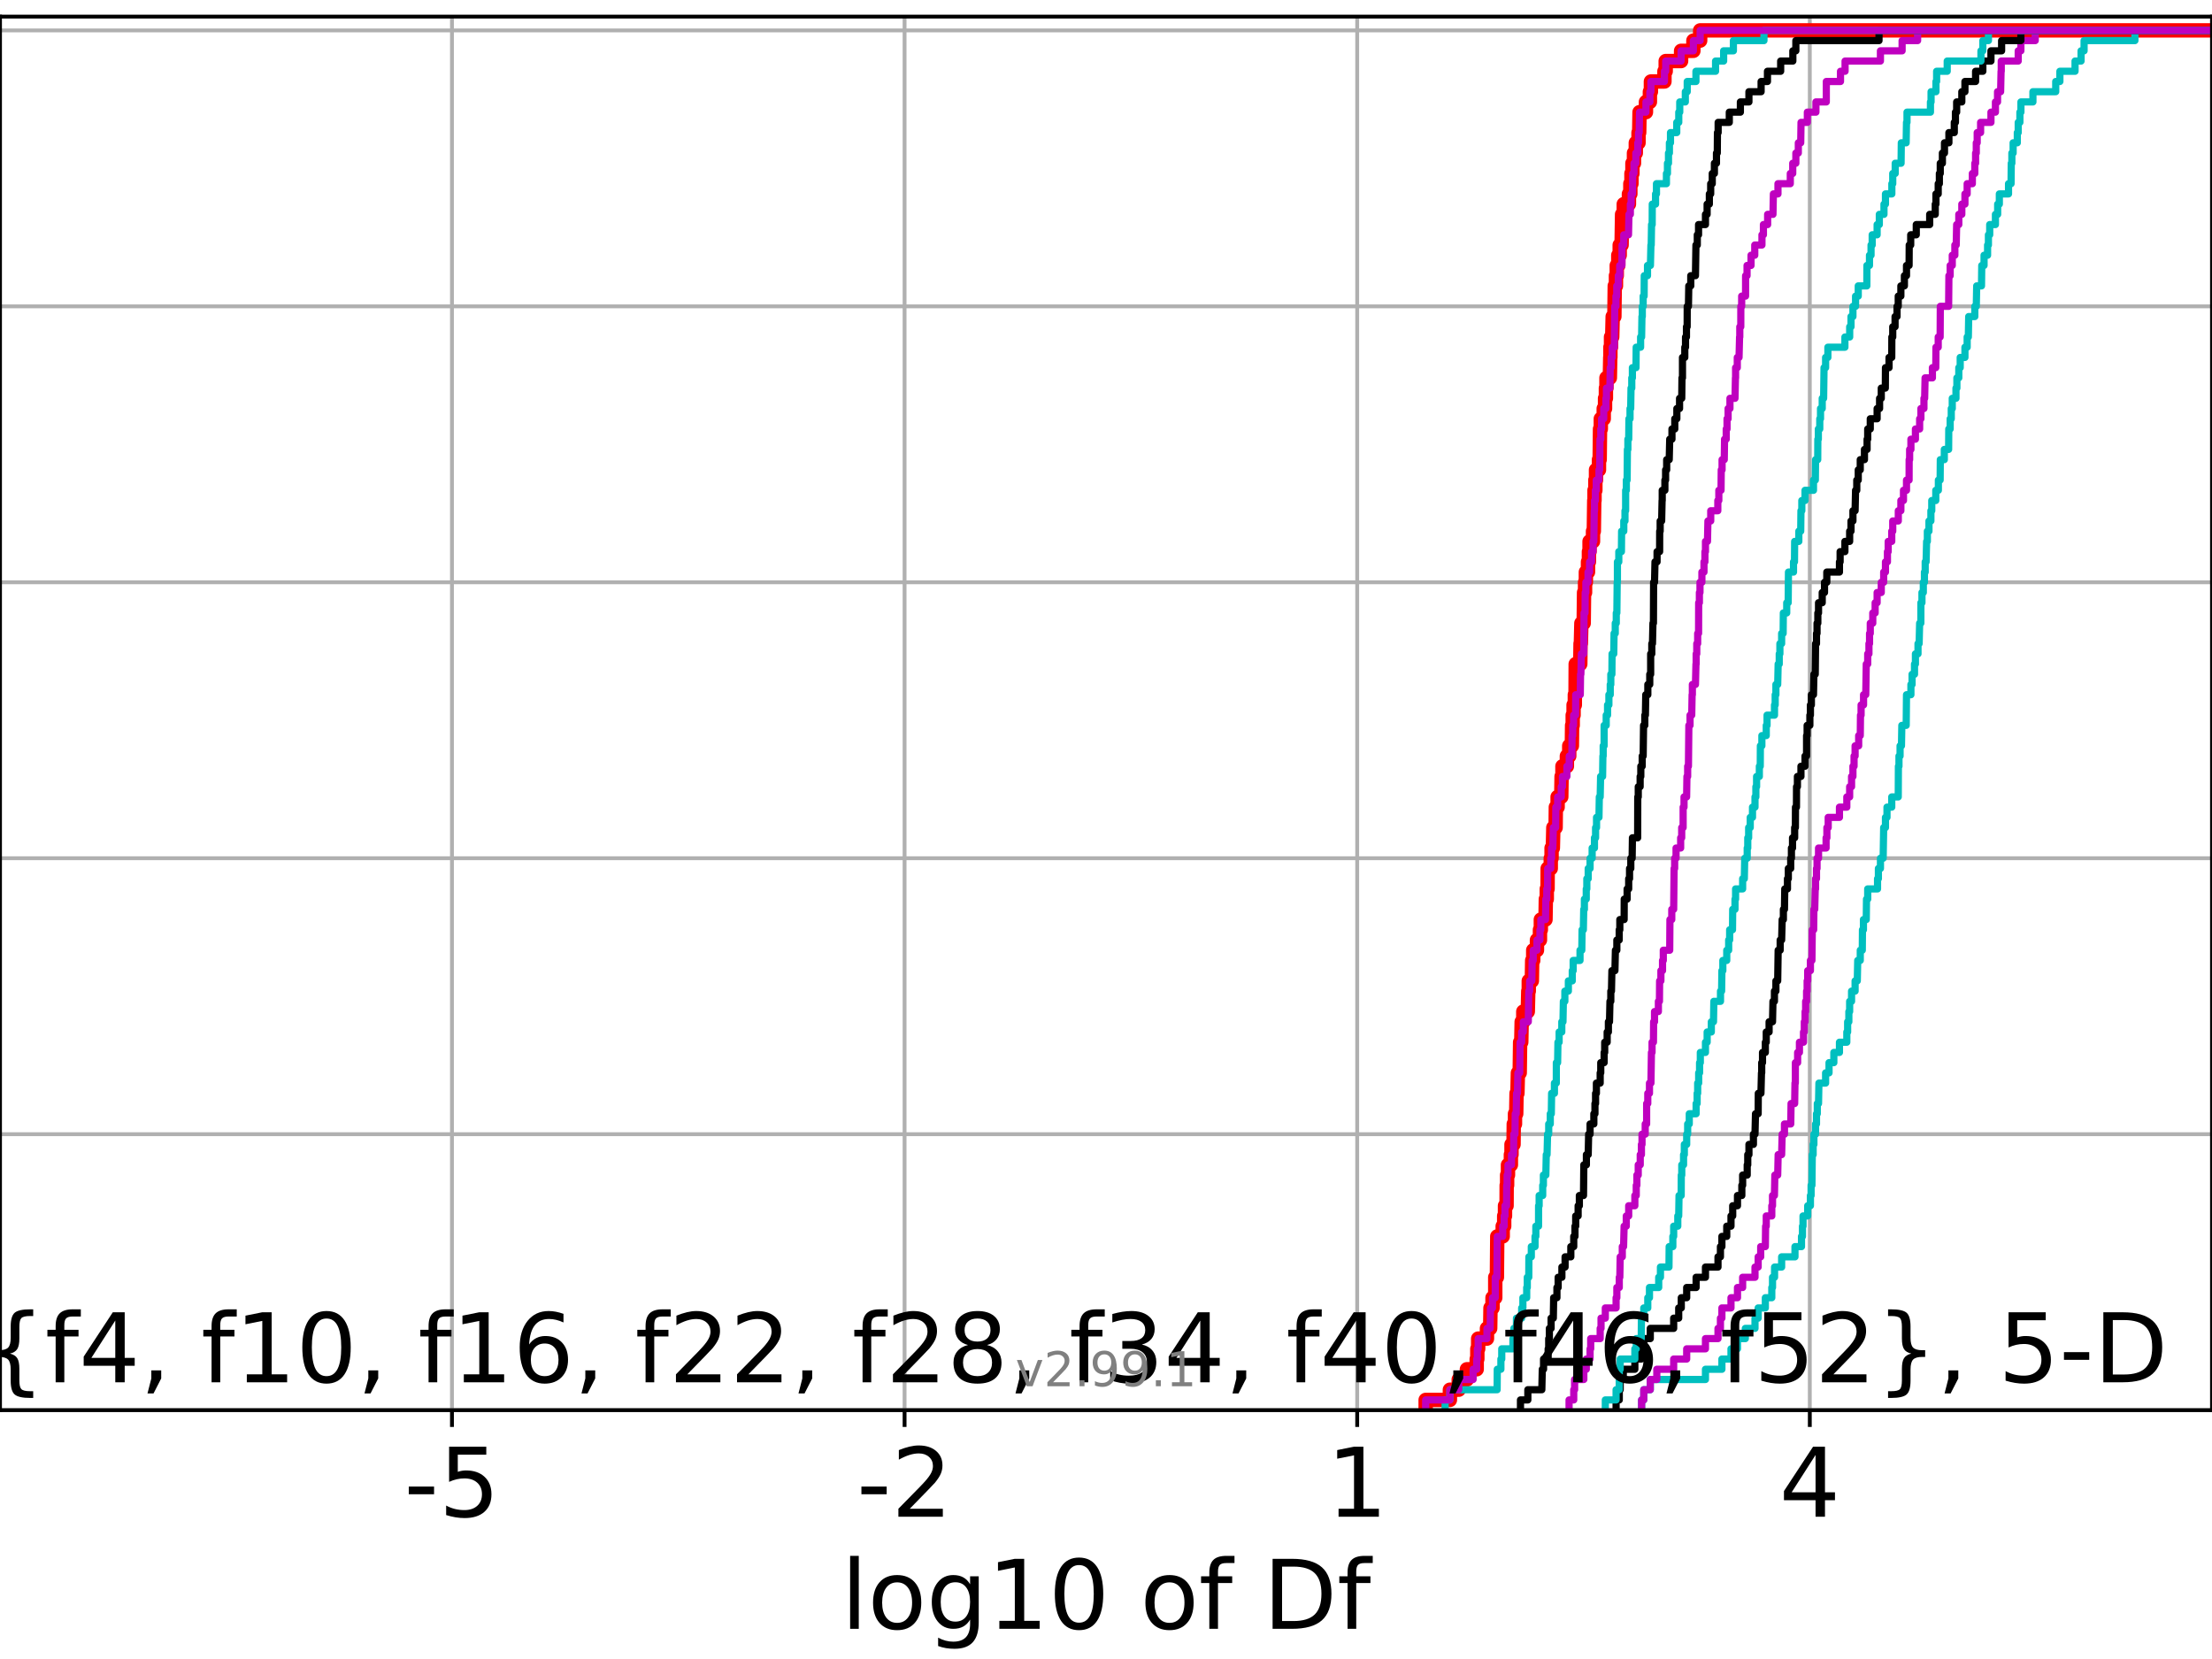 <?xml version="1.0" encoding="utf-8" standalone="no"?>
<!DOCTYPE svg PUBLIC "-//W3C//DTD SVG 1.1//EN"
  "http://www.w3.org/Graphics/SVG/1.1/DTD/svg11.dtd">
<!-- Created with matplotlib (https://matplotlib.org/) -->
<svg height="345.6pt" version="1.1" viewBox="0 0 460.8 345.6" width="460.8pt" xmlns="http://www.w3.org/2000/svg" xmlns:xlink="http://www.w3.org/1999/xlink">
 <defs>
  <style type="text/css">*{stroke-linecap:butt;stroke-linejoin:round;}</style>
 </defs>
 <g id="figure_1">
  <g id="patch_1">
   <path d="M 0 345.6 
L 460.8 345.6 
L 460.8 0 
L 0 0 
z
" style="fill:#ffffff;"/>
  </g>
  <g id="axes_1">
   <g id="patch_2">
    <path d="M 0 293.76 
L 460.8 293.76 
L 460.8 3.456 
L 0 3.456 
z
" style="fill:#ffffff;"/>
   </g>
   <g id="matplotlib.axis_1">
    <g id="xtick_1">
     <g id="line2d_1">
      <path clip-path="url(#p71ec3e295c)" d="M 94.152 293.76 
L 94.152 3.456 
" style="fill:none;stroke:#b0b0b0;stroke-linecap:square;stroke-width:0.8;"/>
     </g>
     <g id="line2d_2">
      <defs>
       <path d="M 0 0 
L 0 3.5 
" id="m0f2fefd250" style="stroke:#000000;stroke-width:0.8;"/>
      </defs>
      <g>
       <use style="stroke:#000000;stroke-width:0.8;" x="94.152" xlink:href="#m0f2fefd250" y="293.76"/>
      </g>
     </g>
     <g id="text_1">
      <!-- -5 -->
      <g transform="translate(84.182 315.957)scale(0.2 -0.2)">
       <defs>
        <path d="M 4.891 31.391 
L 31.203 31.391 
L 31.203 23.391 
L 4.891 23.391 
z
" id="DejaVuSans-45"/>
        <path d="M 10.797 72.906 
L 49.516 72.906 
L 49.516 64.594 
L 19.828 64.594 
L 19.828 46.734 
Q 21.969 47.469 24.109 47.828 
Q 26.266 48.188 28.422 48.188 
Q 40.625 48.188 47.75 41.5 
Q 54.891 34.812 54.891 23.391 
Q 54.891 11.625 47.562 5.094 
Q 40.234 -1.422 26.906 -1.422 
Q 22.312 -1.422 17.547 -0.641 
Q 12.797 0.141 7.719 1.703 
L 7.719 11.625 
Q 12.109 9.234 16.797 8.062 
Q 21.484 6.891 26.703 6.891 
Q 35.156 6.891 40.078 11.328 
Q 45.016 15.766 45.016 23.391 
Q 45.016 31 40.078 35.438 
Q 35.156 39.891 26.703 39.891 
Q 22.75 39.891 18.812 39.016 
Q 14.891 38.141 10.797 36.281 
z
" id="DejaVuSans-53"/>
       </defs>
       <use xlink:href="#DejaVuSans-45"/>
       <use x="36.084" xlink:href="#DejaVuSans-53"/>
      </g>
     </g>
    </g>
    <g id="xtick_2">
     <g id="line2d_3">
      <path clip-path="url(#p71ec3e295c)" d="M 188.44 293.76 
L 188.44 3.456 
" style="fill:none;stroke:#b0b0b0;stroke-linecap:square;stroke-width:0.8;"/>
     </g>
     <g id="line2d_4">
      <g>
       <use style="stroke:#000000;stroke-width:0.8;" x="188.44" xlink:href="#m0f2fefd250" y="293.76"/>
      </g>
     </g>
     <g id="text_2">
      <!-- -2 -->
      <g transform="translate(178.47 315.957)scale(0.2 -0.2)">
       <defs>
        <path d="M 19.188 8.297 
L 53.609 8.297 
L 53.609 0 
L 7.328 0 
L 7.328 8.297 
Q 12.938 14.109 22.625 23.891 
Q 32.328 33.688 34.812 36.531 
Q 39.547 41.844 41.422 45.531 
Q 43.312 49.219 43.312 52.781 
Q 43.312 58.594 39.234 62.25 
Q 35.156 65.922 28.609 65.922 
Q 23.969 65.922 18.812 64.312 
Q 13.672 62.703 7.812 59.422 
L 7.812 69.391 
Q 13.766 71.781 18.938 73 
Q 24.125 74.219 28.422 74.219 
Q 39.75 74.219 46.484 68.547 
Q 53.219 62.891 53.219 53.422 
Q 53.219 48.922 51.531 44.891 
Q 49.859 40.875 45.406 35.406 
Q 44.188 33.984 37.641 27.219 
Q 31.109 20.453 19.188 8.297 
z
" id="DejaVuSans-50"/>
       </defs>
       <use xlink:href="#DejaVuSans-45"/>
       <use x="36.084" xlink:href="#DejaVuSans-50"/>
      </g>
     </g>
    </g>
    <g id="xtick_3">
     <g id="line2d_5">
      <path clip-path="url(#p71ec3e295c)" d="M 282.728 293.76 
L 282.728 3.456 
" style="fill:none;stroke:#b0b0b0;stroke-linecap:square;stroke-width:0.8;"/>
     </g>
     <g id="line2d_6">
      <g>
       <use style="stroke:#000000;stroke-width:0.8;" x="282.728" xlink:href="#m0f2fefd250" y="293.76"/>
      </g>
     </g>
     <g id="text_3">
      <!-- 1 -->
      <g transform="translate(276.366 315.957)scale(0.2 -0.2)">
       <defs>
        <path d="M 12.406 8.297 
L 28.516 8.297 
L 28.516 63.922 
L 10.984 60.406 
L 10.984 69.391 
L 28.422 72.906 
L 38.281 72.906 
L 38.281 8.297 
L 54.391 8.297 
L 54.391 0 
L 12.406 0 
z
" id="DejaVuSans-49"/>
       </defs>
       <use xlink:href="#DejaVuSans-49"/>
      </g>
     </g>
    </g>
    <g id="xtick_4">
     <g id="line2d_7">
      <path clip-path="url(#p71ec3e295c)" d="M 377.016 293.76 
L 377.016 3.456 
" style="fill:none;stroke:#b0b0b0;stroke-linecap:square;stroke-width:0.8;"/>
     </g>
     <g id="line2d_8">
      <g>
       <use style="stroke:#000000;stroke-width:0.8;" x="377.016" xlink:href="#m0f2fefd250" y="293.76"/>
      </g>
     </g>
     <g id="text_4">
      <!-- 4 -->
      <g transform="translate(370.654 315.957)scale(0.2 -0.2)">
       <defs>
        <path d="M 37.797 64.312 
L 12.891 25.391 
L 37.797 25.391 
z
M 35.203 72.906 
L 47.609 72.906 
L 47.609 25.391 
L 58.016 25.391 
L 58.016 17.188 
L 47.609 17.188 
L 47.609 0 
L 37.797 0 
L 37.797 17.188 
L 4.891 17.188 
L 4.891 26.703 
z
" id="DejaVuSans-52"/>
       </defs>
       <use xlink:href="#DejaVuSans-52"/>
      </g>
     </g>
    </g>
    <g id="text_5">
     <!-- log10 of Df -->
     <g transform="translate(175.214 339.313)scale(0.2 -0.2)">
      <defs>
       <path d="M 9.422 75.984 
L 18.406 75.984 
L 18.406 0 
L 9.422 0 
z
" id="DejaVuSans-108"/>
       <path d="M 30.609 48.391 
Q 23.391 48.391 19.188 42.75 
Q 14.984 37.109 14.984 27.297 
Q 14.984 17.484 19.156 11.844 
Q 23.344 6.203 30.609 6.203 
Q 37.797 6.203 41.984 11.859 
Q 46.188 17.531 46.188 27.297 
Q 46.188 37.016 41.984 42.703 
Q 37.797 48.391 30.609 48.391 
z
M 30.609 56 
Q 42.328 56 49.016 48.375 
Q 55.719 40.766 55.719 27.297 
Q 55.719 13.875 49.016 6.219 
Q 42.328 -1.422 30.609 -1.422 
Q 18.844 -1.422 12.172 6.219 
Q 5.516 13.875 5.516 27.297 
Q 5.516 40.766 12.172 48.375 
Q 18.844 56 30.609 56 
z
" id="DejaVuSans-111"/>
       <path d="M 45.406 27.984 
Q 45.406 37.75 41.375 43.109 
Q 37.359 48.484 30.078 48.484 
Q 22.859 48.484 18.828 43.109 
Q 14.797 37.75 14.797 27.984 
Q 14.797 18.266 18.828 12.891 
Q 22.859 7.516 30.078 7.516 
Q 37.359 7.516 41.375 12.891 
Q 45.406 18.266 45.406 27.984 
z
M 54.391 6.781 
Q 54.391 -7.172 48.188 -13.984 
Q 42 -20.797 29.203 -20.797 
Q 24.469 -20.797 20.266 -20.094 
Q 16.062 -19.391 12.109 -17.922 
L 12.109 -9.188 
Q 16.062 -11.328 19.922 -12.344 
Q 23.781 -13.375 27.781 -13.375 
Q 36.625 -13.375 41.016 -8.766 
Q 45.406 -4.156 45.406 5.172 
L 45.406 9.625 
Q 42.625 4.781 38.281 2.391 
Q 33.938 0 27.875 0 
Q 17.828 0 11.672 7.656 
Q 5.516 15.328 5.516 27.984 
Q 5.516 40.672 11.672 48.328 
Q 17.828 56 27.875 56 
Q 33.938 56 38.281 53.609 
Q 42.625 51.219 45.406 46.391 
L 45.406 54.688 
L 54.391 54.688 
z
" id="DejaVuSans-103"/>
       <path d="M 31.781 66.406 
Q 24.172 66.406 20.328 58.906 
Q 16.5 51.422 16.5 36.375 
Q 16.5 21.391 20.328 13.891 
Q 24.172 6.391 31.781 6.391 
Q 39.453 6.391 43.281 13.891 
Q 47.125 21.391 47.125 36.375 
Q 47.125 51.422 43.281 58.906 
Q 39.453 66.406 31.781 66.406 
z
M 31.781 74.219 
Q 44.047 74.219 50.516 64.516 
Q 56.984 54.828 56.984 36.375 
Q 56.984 17.969 50.516 8.266 
Q 44.047 -1.422 31.781 -1.422 
Q 19.531 -1.422 13.062 8.266 
Q 6.594 17.969 6.594 36.375 
Q 6.594 54.828 13.062 64.516 
Q 19.531 74.219 31.781 74.219 
z
" id="DejaVuSans-48"/>
       <path id="DejaVuSans-32"/>
       <path d="M 37.109 75.984 
L 37.109 68.5 
L 28.516 68.5 
Q 23.688 68.5 21.797 66.547 
Q 19.922 64.594 19.922 59.516 
L 19.922 54.688 
L 34.719 54.688 
L 34.719 47.703 
L 19.922 47.703 
L 19.922 0 
L 10.891 0 
L 10.891 47.703 
L 2.297 47.703 
L 2.297 54.688 
L 10.891 54.688 
L 10.891 58.5 
Q 10.891 67.625 15.141 71.797 
Q 19.391 75.984 28.609 75.984 
z
" id="DejaVuSans-102"/>
       <path d="M 19.672 64.797 
L 19.672 8.109 
L 31.594 8.109 
Q 46.688 8.109 53.688 14.938 
Q 60.688 21.781 60.688 36.531 
Q 60.688 51.172 53.688 57.984 
Q 46.688 64.797 31.594 64.797 
z
M 9.812 72.906 
L 30.078 72.906 
Q 51.266 72.906 61.172 64.094 
Q 71.094 55.281 71.094 36.531 
Q 71.094 17.672 61.125 8.828 
Q 51.172 0 30.078 0 
L 9.812 0 
z
" id="DejaVuSans-68"/>
      </defs>
      <use xlink:href="#DejaVuSans-108"/>
      <use x="27.783" xlink:href="#DejaVuSans-111"/>
      <use x="88.965" xlink:href="#DejaVuSans-103"/>
      <use x="152.441" xlink:href="#DejaVuSans-49"/>
      <use x="216.064" xlink:href="#DejaVuSans-48"/>
      <use x="279.688" xlink:href="#DejaVuSans-32"/>
      <use x="311.475" xlink:href="#DejaVuSans-111"/>
      <use x="372.656" xlink:href="#DejaVuSans-102"/>
      <use x="407.861" xlink:href="#DejaVuSans-32"/>
      <use x="439.648" xlink:href="#DejaVuSans-68"/>
      <use x="516.65" xlink:href="#DejaVuSans-102"/>
     </g>
    </g>
   </g>
   <g id="matplotlib.axis_2">
    <g id="ytick_1">
     <g id="line2d_9">
      <path clip-path="url(#p71ec3e295c)" d="M 0 293.76 
L 460.8 293.76 
" style="fill:none;stroke:#b0b0b0;stroke-linecap:square;stroke-width:0.8;"/>
     </g>
     <g id="line2d_10">
      <defs>
       <path d="M 0 0 
L -3.5 0 
" id="m4a7338efd7" style="stroke:#000000;stroke-width:0.8;"/>
      </defs>
      <g>
       <use style="stroke:#000000;stroke-width:0.8;" x="0" xlink:href="#m4a7338efd7" y="293.76"/>
      </g>
     </g>
    </g>
    <g id="ytick_2">
     <g id="line2d_11">
      <path clip-path="url(#p71ec3e295c)" d="M 0 236.274 
L 460.8 236.274 
" style="fill:none;stroke:#b0b0b0;stroke-linecap:square;stroke-width:0.8;"/>
     </g>
     <g id="line2d_12">
      <g>
       <use style="stroke:#000000;stroke-width:0.8;" x="0" xlink:href="#m4a7338efd7" y="236.274"/>
      </g>
     </g>
    </g>
    <g id="ytick_3">
     <g id="line2d_13">
      <path clip-path="url(#p71ec3e295c)" d="M 0 178.788 
L 460.8 178.788 
" style="fill:none;stroke:#b0b0b0;stroke-linecap:square;stroke-width:0.8;"/>
     </g>
     <g id="line2d_14">
      <g>
       <use style="stroke:#000000;stroke-width:0.8;" x="0" xlink:href="#m4a7338efd7" y="178.788"/>
      </g>
     </g>
    </g>
    <g id="ytick_4">
     <g id="line2d_15">
      <path clip-path="url(#p71ec3e295c)" d="M 0 121.302 
L 460.8 121.302 
" style="fill:none;stroke:#b0b0b0;stroke-linecap:square;stroke-width:0.8;"/>
     </g>
     <g id="line2d_16">
      <g>
       <use style="stroke:#000000;stroke-width:0.8;" x="0" xlink:href="#m4a7338efd7" y="121.302"/>
      </g>
     </g>
    </g>
    <g id="ytick_5">
     <g id="line2d_17">
      <path clip-path="url(#p71ec3e295c)" d="M 0 63.816 
L 460.8 63.816 
" style="fill:none;stroke:#b0b0b0;stroke-linecap:square;stroke-width:0.8;"/>
     </g>
     <g id="line2d_18">
      <g>
       <use style="stroke:#000000;stroke-width:0.8;" x="0" xlink:href="#m4a7338efd7" y="63.816"/>
      </g>
     </g>
    </g>
    <g id="ytick_6">
     <g id="line2d_19">
      <path clip-path="url(#p71ec3e295c)" d="M 0 6.33 
L 460.8 6.33 
" style="fill:none;stroke:#b0b0b0;stroke-linecap:square;stroke-width:0.8;"/>
     </g>
     <g id="line2d_20">
      <g>
       <use style="stroke:#000000;stroke-width:0.8;" x="0" xlink:href="#m4a7338efd7" y="6.33"/>
      </g>
     </g>
    </g>
   </g>
   <g id="line2d_21">
    <path clip-path="url(#p71ec3e295c)" d="M 296.991 293.76 
L 296.991 291.631 
L 302.04 291.631 
L 302.04 289.502 
L 303.88 289.502 
L 303.88 287.373 
L 305.583 287.373 
L 305.583 285.244 
L 307.623 285.244 
L 307.623 283.114 
L 307.755 283.114 
L 307.755 280.985 
L 307.933 280.985 
L 307.933 278.856 
L 309.763 278.856 
L 309.763 276.727 
L 310.432 276.727 
L 310.498 272.469 
L 310.92 272.469 
L 310.92 270.34 
L 311.487 270.34 
L 311.489 266.082 
L 311.831 266.082 
L 311.908 257.565 
L 313.041 257.565 
L 313.041 255.436 
L 313.35 255.436 
L 313.35 253.307 
L 313.52 253.307 
L 313.52 251.178 
L 313.847 251.178 
L 313.867 246.92 
L 313.96 246.92 
L 313.96 244.79 
L 314.141 244.79 
L 314.141 242.661 
L 314.745 242.661 
L 314.745 240.532 
L 314.875 240.532 
L 314.875 238.403 
L 315.299 238.403 
L 315.345 234.145 
L 315.602 234.145 
L 315.602 232.016 
L 315.854 232.016 
L 315.926 227.758 
L 316.107 227.758 
L 316.208 223.499 
L 316.585 223.499 
L 316.67 217.112 
L 316.907 217.112 
L 316.993 212.854 
L 317.329 212.854 
L 317.329 210.725 
L 318.268 210.725 
L 318.369 206.467 
L 318.471 206.467 
L 318.471 204.337 
L 319.111 204.337 
L 319.183 200.079 
L 319.398 200.079 
L 319.398 197.95 
L 320.176 197.95 
L 320.176 195.821 
L 320.801 195.821 
L 320.801 193.692 
L 320.986 193.692 
L 320.986 191.563 
L 321.955 191.563 
L 322.027 187.305 
L 322.222 187.305 
L 322.222 185.175 
L 322.386 185.175 
L 322.411 180.917 
L 323.053 180.917 
L 323.053 178.788 
L 323.22 178.788 
L 323.22 176.659 
L 323.488 176.659 
L 323.589 172.401 
L 324.064 172.401 
L 324.11 168.143 
L 324.48 168.143 
L 324.48 166.013 
L 325.239 166.013 
L 325.306 161.755 
L 325.486 161.755 
L 325.486 159.626 
L 326.41 159.626 
L 326.41 157.497 
L 326.9 157.497 
L 326.9 155.368 
L 327.447 155.368 
L 327.498 151.11 
L 327.624 151.11 
L 327.624 148.981 
L 327.806 148.981 
L 327.806 146.851 
L 328.067 146.851 
L 328.067 144.722 
L 328.213 144.722 
L 328.247 138.335 
L 329.2 138.335 
L 329.256 134.077 
L 329.324 134.077 
L 329.43 129.819 
L 329.913 129.819 
L 329.988 123.431 
L 330.195 123.431 
L 330.195 121.302 
L 330.365 121.302 
L 330.365 119.173 
L 330.809 119.173 
L 330.809 117.044 
L 331.002 117.044 
L 331.002 114.915 
L 331.134 114.915 
L 331.134 112.786 
L 331.853 112.786 
L 331.853 110.657 
L 332.022 110.657 
L 332.11 104.269 
L 332.166 104.269 
L 332.166 102.14 
L 332.344 102.14 
L 332.344 100.011 
L 332.48 100.011 
L 332.48 97.882 
L 333.094 97.882 
L 333.094 95.753 
L 333.24 95.753 
L 333.313 89.366 
L 333.478 89.366 
L 333.478 87.236 
L 334.086 87.236 
L 334.086 85.107 
L 334.359 85.107 
L 334.359 82.978 
L 334.539 82.978 
L 334.539 80.849 
L 334.654 80.849 
L 334.654 78.72 
L 335.361 78.72 
L 335.443 74.462 
L 335.476 74.462 
L 335.476 72.333 
L 335.606 72.333 
L 335.606 70.204 
L 335.853 70.204 
L 335.953 65.945 
L 336.305 65.945 
L 336.382 59.558 
L 336.631 59.558 
L 336.631 57.429 
L 336.8 57.429 
L 336.8 55.3 
L 337.12 55.3 
L 337.12 53.171 
L 337.413 53.171 
L 337.413 51.042 
L 337.807 51.042 
L 337.91 44.654 
L 338.256 44.654 
L 338.256 42.525 
L 339.337 42.525 
L 339.337 40.396 
L 339.631 40.396 
L 339.631 38.267 
L 339.861 38.267 
L 339.861 36.138 
L 340.065 36.138 
L 340.065 34.009 
L 340.388 34.009 
L 340.388 31.88 
L 340.769 31.88 
L 340.769 29.75 
L 341.335 29.75 
L 341.335 27.621 
L 341.474 27.621 
L 341.547 23.363 
L 342.883 23.363 
L 342.883 21.234 
L 343.703 21.234 
L 343.703 19.105 
L 343.917 19.105 
L 343.917 16.976 
L 346.734 16.976 
L 346.734 14.847 
L 346.997 14.847 
L 346.997 12.718 
L 350.203 12.718 
L 350.203 10.589 
L 352.763 10.589 
L 352.763 8.459 
L 354.175 8.459 
L 354.175 6.33 
L 354.175 6.33 
L 460.8 6.33 
L 460.8 6.33 
" style="fill:none;stroke:#ff0000;stroke-linecap:square;stroke-width:3;"/>
   </g>
   <g id="line2d_22">
    <path clip-path="url(#p71ec3e295c)" d="M 341.977 293.76 
L 341.977 291.631 
L 342.428 291.631 
L 342.428 289.502 
L 343.785 289.502 
L 343.785 287.373 
L 355.28 287.373 
L 355.28 285.244 
L 358.704 285.244 
L 358.704 283.114 
L 360.598 283.114 
L 360.598 280.985 
L 361.95 280.985 
L 361.95 278.856 
L 363.581 278.856 
L 363.581 276.727 
L 365.598 276.727 
L 365.598 274.598 
L 366.257 274.598 
L 366.257 272.469 
L 367.754 272.469 
L 367.754 270.34 
L 369.096 270.34 
L 369.096 268.211 
L 369.248 268.211 
L 369.248 266.082 
L 369.674 266.082 
L 369.674 263.952 
L 371.148 263.952 
L 371.148 261.823 
L 373.926 261.823 
L 373.926 259.694 
L 375.284 259.694 
L 375.284 257.565 
L 375.487 257.565 
L 375.487 255.436 
L 375.603 255.436 
L 375.603 253.307 
L 376.579 253.307 
L 376.579 251.178 
L 377.143 251.178 
L 377.143 249.049 
L 377.286 249.049 
L 377.286 246.92 
L 377.459 246.92 
L 377.532 240.532 
L 377.712 240.532 
L 377.712 238.403 
L 377.869 238.403 
L 377.869 236.274 
L 378.216 236.274 
L 378.216 234.145 
L 378.41 234.145 
L 378.41 232.016 
L 378.576 232.016 
L 378.576 229.887 
L 378.833 229.887 
L 378.913 225.629 
L 380.306 225.629 
L 380.306 223.499 
L 381.022 223.499 
L 381.022 221.37 
L 382.023 221.37 
L 382.023 219.241 
L 383.193 219.241 
L 383.193 217.112 
L 384.725 217.112 
L 384.725 214.983 
L 384.897 214.983 
L 384.897 212.854 
L 385.15 212.854 
L 385.15 210.725 
L 385.315 210.725 
L 385.315 208.596 
L 385.714 208.596 
L 385.714 206.467 
L 386.451 206.467 
L 386.451 204.337 
L 386.908 204.337 
L 386.997 200.079 
L 387.528 200.079 
L 387.528 197.95 
L 387.95 197.95 
L 387.984 193.692 
L 388.189 193.692 
L 388.189 191.563 
L 388.778 191.563 
L 388.827 187.305 
L 389.077 187.305 
L 389.077 185.175 
L 391.126 185.175 
L 391.126 183.046 
L 391.304 183.046 
L 391.304 180.917 
L 391.732 180.917 
L 391.732 178.788 
L 392.295 178.788 
L 392.405 172.401 
L 392.777 172.401 
L 392.777 170.272 
L 393.095 170.272 
L 393.095 168.143 
L 394.086 168.143 
L 394.086 166.013 
L 395.44 166.013 
L 395.473 159.626 
L 395.59 159.626 
L 395.59 157.497 
L 395.82 157.497 
L 395.82 155.368 
L 396.111 155.368 
L 396.187 151.11 
L 397.096 151.11 
L 397.161 144.722 
L 398.077 144.722 
L 398.077 142.593 
L 398.319 142.593 
L 398.319 140.464 
L 398.827 140.464 
L 398.827 138.335 
L 399.019 138.335 
L 399.019 136.206 
L 399.555 136.206 
L 399.555 134.077 
L 399.791 134.077 
L 399.895 129.819 
L 400.147 129.819 
L 400.159 125.56 
L 400.378 125.56 
L 400.378 123.431 
L 400.662 123.431 
L 400.662 121.302 
L 400.893 121.302 
L 400.893 119.173 
L 401.054 119.173 
L 401.054 117.044 
L 401.241 117.044 
L 401.35 112.786 
L 401.504 112.786 
L 401.504 110.657 
L 401.838 110.657 
L 401.838 108.528 
L 402.242 108.528 
L 402.242 106.398 
L 402.422 106.398 
L 402.422 104.269 
L 403.259 104.269 
L 403.259 102.14 
L 403.8 102.14 
L 403.8 100.011 
L 404.166 100.011 
L 404.202 95.753 
L 405.037 95.753 
L 405.037 93.624 
L 405.934 93.624 
L 405.964 89.366 
L 406.255 89.366 
L 406.255 87.236 
L 406.484 87.236 
L 406.484 85.107 
L 406.693 85.107 
L 406.693 82.978 
L 407.463 82.978 
L 407.463 80.849 
L 407.655 80.849 
L 407.655 78.72 
L 408.053 78.72 
L 408.053 76.591 
L 408.346 76.591 
L 408.346 74.462 
L 409.333 74.462 
L 409.333 72.333 
L 409.797 72.333 
L 409.797 70.204 
L 410.041 70.204 
L 410.116 65.945 
L 411.39 65.945 
L 411.39 63.816 
L 411.697 63.816 
L 411.781 59.558 
L 412.782 59.558 
L 412.837 55.3 
L 413.316 55.3 
L 413.316 53.171 
L 414.049 53.171 
L 414.049 51.042 
L 414.225 51.042 
L 414.225 48.912 
L 414.494 48.912 
L 414.494 46.783 
L 415.685 46.783 
L 415.685 44.654 
L 416.15 44.654 
L 416.15 42.525 
L 416.5 42.525 
L 416.5 40.396 
L 418.412 40.396 
L 418.412 38.267 
L 418.941 38.267 
L 418.983 34.009 
L 419.108 34.009 
L 419.108 31.88 
L 419.371 31.88 
L 419.371 29.75 
L 420.242 29.75 
L 420.242 27.621 
L 420.432 27.621 
L 420.432 25.492 
L 420.782 25.492 
L 420.782 23.363 
L 420.995 23.363 
L 420.995 21.234 
L 423.494 21.234 
L 423.494 19.105 
L 428.246 19.105 
L 428.246 16.976 
L 429.113 16.976 
L 429.113 14.847 
L 432.271 14.847 
L 432.271 12.718 
L 433.526 12.718 
L 433.526 10.589 
L 434.155 10.589 
L 434.155 8.459 
L 444.74 8.459 
L 444.74 6.33 
L 444.74 6.33 
L 460.8 6.33 
L 460.8 6.33 
" style="fill:none;stroke:#00bfbf;stroke-linecap:square;stroke-width:1.5;"/>
   </g>
   <g id="line2d_23">
    <path clip-path="url(#p71ec3e295c)" d="M 341.977 293.76 
L 341.977 291.631 
L 342.428 291.631 
L 342.428 289.502 
L 343.785 289.502 
L 343.785 287.373 
L 345.142 287.373 
L 345.142 285.244 
L 348.657 285.244 
L 348.657 283.114 
L 351.368 283.114 
L 351.368 280.985 
L 355.28 280.985 
L 355.28 278.856 
L 357.89 278.856 
L 357.89 276.727 
L 358.397 276.727 
L 358.397 274.598 
L 358.704 274.598 
L 358.704 272.469 
L 360.598 272.469 
L 360.598 270.34 
L 361.95 270.34 
L 361.95 268.211 
L 363.024 268.211 
L 363.024 266.082 
L 365.598 266.082 
L 365.598 263.952 
L 366.257 263.952 
L 366.257 261.823 
L 366.786 261.823 
L 366.786 259.694 
L 367.754 259.694 
L 367.81 255.436 
L 367.943 255.436 
L 367.943 253.307 
L 369.096 253.307 
L 369.096 251.178 
L 369.248 251.178 
L 369.248 249.049 
L 369.648 249.049 
L 369.732 244.79 
L 370.328 244.79 
L 370.422 240.532 
L 371.148 240.532 
L 371.259 236.274 
L 371.736 236.274 
L 371.736 234.145 
L 373.047 234.145 
L 373.113 229.887 
L 373.86 229.887 
L 373.926 225.629 
L 374 225.629 
L 374.011 221.37 
L 374.48 221.37 
L 374.48 219.241 
L 374.856 219.241 
L 374.856 217.112 
L 375.704 217.112 
L 375.704 214.983 
L 375.873 214.983 
L 375.873 212.854 
L 376.032 212.854 
L 376.032 210.725 
L 376.147 210.725 
L 376.147 208.596 
L 376.345 208.596 
L 376.345 206.467 
L 376.459 206.467 
L 376.459 204.337 
L 376.579 204.337 
L 376.579 202.208 
L 377.143 202.208 
L 377.143 200.079 
L 377.459 200.079 
L 377.532 193.692 
L 377.82 193.692 
L 377.869 189.434 
L 378.041 189.434 
L 378.147 185.175 
L 378.216 185.175 
L 378.216 183.046 
L 378.41 183.046 
L 378.41 180.917 
L 378.523 180.917 
L 378.523 178.788 
L 378.833 178.788 
L 378.833 176.659 
L 380.407 176.659 
L 380.407 174.53 
L 380.575 174.53 
L 380.575 172.401 
L 380.848 172.401 
L 380.848 170.272 
L 383.193 170.272 
L 383.193 168.143 
L 384.725 168.143 
L 384.725 166.013 
L 385.315 166.013 
L 385.315 163.884 
L 385.714 163.884 
L 385.714 161.755 
L 386.001 161.755 
L 386.001 159.626 
L 386.235 159.626 
L 386.235 157.497 
L 386.451 157.497 
L 386.451 155.368 
L 387.195 155.368 
L 387.195 153.239 
L 387.528 153.239 
L 387.574 148.981 
L 387.7 148.981 
L 387.7 146.851 
L 388.211 146.851 
L 388.211 144.722 
L 388.672 144.722 
L 388.778 138.335 
L 389.077 138.335 
L 389.077 136.206 
L 389.336 136.206 
L 389.336 134.077 
L 389.462 134.077 
L 389.462 131.948 
L 389.612 131.948 
L 389.612 129.819 
L 390.133 129.819 
L 390.133 127.69 
L 390.627 127.69 
L 390.627 125.56 
L 391.039 125.56 
L 391.039 123.431 
L 391.903 123.431 
L 391.903 121.302 
L 392.405 121.302 
L 392.405 119.173 
L 392.777 119.173 
L 392.777 117.044 
L 393.188 117.044 
L 393.188 114.915 
L 393.343 114.915 
L 393.343 112.786 
L 394.086 112.786 
L 394.086 110.657 
L 394.293 110.657 
L 394.293 108.528 
L 395.451 108.528 
L 395.451 106.398 
L 395.986 106.398 
L 395.986 104.269 
L 396.529 104.269 
L 396.529 102.14 
L 397.161 102.14 
L 397.161 100.011 
L 397.698 100.011 
L 397.71 95.753 
L 397.811 95.753 
L 397.811 93.624 
L 398.077 93.624 
L 398.077 91.495 
L 399.019 91.495 
L 399.019 89.366 
L 399.895 89.366 
L 399.895 87.236 
L 400.159 87.236 
L 400.159 85.107 
L 400.793 85.107 
L 400.793 82.978 
L 400.939 82.978 
L 401.03 78.72 
L 402.555 78.72 
L 402.555 76.591 
L 403.259 76.591 
L 403.295 72.333 
L 403.766 72.333 
L 403.766 70.204 
L 404.166 70.204 
L 404.202 63.816 
L 405.934 63.816 
L 405.992 57.429 
L 406.255 57.429 
L 406.255 55.3 
L 406.693 55.3 
L 406.693 53.171 
L 407.232 53.171 
L 407.232 51.042 
L 407.515 51.042 
L 407.608 46.783 
L 408.053 46.783 
L 408.053 44.654 
L 408.683 44.654 
L 408.683 42.525 
L 409.333 42.525 
L 409.333 40.396 
L 409.797 40.396 
L 409.797 38.267 
L 410.876 38.267 
L 410.876 36.138 
L 411.39 36.138 
L 411.39 34.009 
L 411.552 34.009 
L 411.552 31.88 
L 411.697 31.88 
L 411.697 29.75 
L 411.887 29.75 
L 411.887 27.621 
L 412.596 27.621 
L 412.596 25.492 
L 414.753 25.492 
L 414.753 23.363 
L 415.685 23.363 
L 415.685 21.234 
L 416.124 21.234 
L 416.124 19.105 
L 416.766 19.105 
L 416.859 14.847 
L 416.898 14.847 
L 416.898 12.718 
L 420.432 12.718 
L 420.432 10.589 
L 420.987 10.589 
L 420.987 8.459 
L 423.977 8.459 
L 423.977 6.33 
L 423.977 6.33 
L 460.8 6.33 
L 460.8 6.33 
" style="fill:none;stroke:#bf00bf;stroke-linecap:square;stroke-width:1.5;"/>
   </g>
   <g id="line2d_24">
    <path clip-path="url(#p71ec3e295c)" d="M 336.662 293.76 
L 336.662 291.631 
L 337.324 291.631 
L 337.324 289.502 
L 337.516 289.502 
L 337.516 287.373 
L 338.158 287.373 
L 338.158 285.244 
L 340.569 285.244 
L 340.569 283.114 
L 341.901 283.114 
L 341.901 280.985 
L 342.428 280.985 
L 342.428 278.856 
L 343.785 278.856 
L 343.785 276.727 
L 348.657 276.727 
L 348.657 274.598 
L 349.704 274.598 
L 349.704 272.469 
L 350.242 272.469 
L 350.242 270.34 
L 351.368 270.34 
L 351.368 268.211 
L 353.332 268.211 
L 353.332 266.082 
L 355.28 266.082 
L 355.28 263.952 
L 357.89 263.952 
L 357.89 261.823 
L 358.397 261.823 
L 358.397 259.694 
L 358.704 259.694 
L 358.704 257.565 
L 359.714 257.565 
L 359.714 255.436 
L 360.598 255.436 
L 360.598 253.307 
L 360.953 253.307 
L 360.953 251.178 
L 361.95 251.178 
L 361.95 249.049 
L 362.855 249.049 
L 362.855 246.92 
L 363.024 246.92 
L 363.024 244.79 
L 363.975 244.79 
L 363.975 242.661 
L 364.089 242.661 
L 364.089 240.532 
L 364.338 240.532 
L 364.338 238.403 
L 365.268 238.403 
L 365.268 236.274 
L 365.598 236.274 
L 365.701 232.016 
L 366.257 232.016 
L 366.285 227.758 
L 366.838 227.758 
L 366.947 223.499 
L 366.996 223.499 
L 366.996 221.37 
L 367.163 221.37 
L 367.163 219.241 
L 367.754 219.241 
L 367.754 217.112 
L 367.943 217.112 
L 367.943 214.983 
L 368.536 214.983 
L 368.536 212.854 
L 369.248 212.854 
L 369.34 208.596 
L 369.648 208.596 
L 369.648 206.467 
L 369.954 206.467 
L 369.954 204.337 
L 370.328 204.337 
L 370.422 197.95 
L 370.842 197.95 
L 370.842 195.821 
L 371.148 195.821 
L 371.259 191.563 
L 371.511 191.563 
L 371.511 189.434 
L 371.736 189.434 
L 371.799 185.175 
L 372.361 185.175 
L 372.361 183.046 
L 372.542 183.046 
L 372.542 180.917 
L 373.036 180.917 
L 373.036 178.788 
L 373.186 178.788 
L 373.186 176.659 
L 373.415 176.659 
L 373.415 174.53 
L 373.86 174.53 
L 373.86 172.401 
L 374.011 172.401 
L 374.031 168.143 
L 374.235 168.143 
L 374.252 163.884 
L 374.435 163.884 
L 374.435 161.755 
L 375.171 161.755 
L 375.171 159.626 
L 376.021 159.626 
L 376.021 157.497 
L 376.342 157.497 
L 376.345 153.239 
L 376.459 153.239 
L 376.459 151.11 
L 377.028 151.11 
L 377.028 148.981 
L 377.143 148.981 
L 377.143 146.851 
L 377.343 146.851 
L 377.343 144.722 
L 377.781 144.722 
L 377.869 140.464 
L 378.147 140.464 
L 378.216 134.077 
L 378.41 134.077 
L 378.41 131.948 
L 378.523 131.948 
L 378.523 129.819 
L 378.688 129.819 
L 378.688 127.69 
L 378.833 127.69 
L 378.833 125.56 
L 379.602 125.56 
L 379.602 123.431 
L 380.079 123.431 
L 380.079 121.302 
L 380.557 121.302 
L 380.557 119.173 
L 383.193 119.173 
L 383.193 117.044 
L 383.331 117.044 
L 383.331 114.915 
L 384.329 114.915 
L 384.329 112.786 
L 385.315 112.786 
L 385.315 110.657 
L 385.598 110.657 
L 385.598 108.528 
L 386.001 108.528 
L 386.001 106.398 
L 386.451 106.398 
L 386.548 102.14 
L 386.799 102.14 
L 386.799 100.011 
L 387.107 100.011 
L 387.107 97.882 
L 387.524 97.882 
L 387.524 95.753 
L 388.4 95.753 
L 388.4 93.624 
L 388.948 93.624 
L 388.948 91.495 
L 389.077 91.495 
L 389.077 89.366 
L 389.612 89.366 
L 389.612 87.236 
L 391.039 87.236 
L 391.039 85.107 
L 391.551 85.107 
L 391.551 82.978 
L 391.903 82.978 
L 391.903 80.849 
L 392.749 80.849 
L 392.777 76.591 
L 393.52 76.591 
L 393.52 74.462 
L 394.086 74.462 
L 394.106 70.204 
L 394.293 70.204 
L 394.293 68.074 
L 394.777 68.074 
L 394.777 65.945 
L 395.185 65.945 
L 395.185 63.816 
L 395.438 63.816 
L 395.438 61.687 
L 395.986 61.687 
L 395.986 59.558 
L 396.721 59.558 
L 396.721 57.429 
L 397.161 57.429 
L 397.161 55.3 
L 397.698 55.3 
L 397.724 51.042 
L 398.036 51.042 
L 398.036 48.912 
L 399.195 48.912 
L 399.195 46.783 
L 401.99 46.783 
L 401.99 44.654 
L 403.148 44.654 
L 403.148 42.525 
L 403.295 42.525 
L 403.295 40.396 
L 403.766 40.396 
L 403.766 38.267 
L 404.006 38.267 
L 404.006 36.138 
L 404.191 36.138 
L 404.191 34.009 
L 404.636 34.009 
L 404.636 31.88 
L 405.071 31.88 
L 405.071 29.75 
L 405.992 29.75 
L 405.992 27.621 
L 407.115 27.621 
L 407.115 25.492 
L 407.352 25.492 
L 407.352 23.363 
L 407.608 23.363 
L 407.608 21.234 
L 408.683 21.234 
L 408.683 19.105 
L 409.333 19.105 
L 409.333 16.976 
L 411.552 16.976 
L 411.552 14.847 
L 413.061 14.847 
L 413.061 12.718 
L 414.753 12.718 
L 414.753 10.589 
L 416.972 10.589 
L 416.972 8.459 
L 420.987 8.459 
L 420.987 6.33 
L 420.987 6.33 
L 460.8 6.33 
L 460.8 6.33 
" style="fill:none;stroke:#000000;stroke-linecap:square;stroke-width:1.5;"/>
   </g>
   <g id="line2d_25">
    <path clip-path="url(#p71ec3e295c)" d="M 334.417 293.76 
L 334.417 291.631 
L 336.662 291.631 
L 336.662 289.502 
L 337.311 289.502 
L 337.324 285.244 
L 337.516 285.244 
L 337.516 283.114 
L 340.569 283.114 
L 340.569 280.985 
L 340.862 280.985 
L 340.862 278.856 
L 341.901 278.856 
L 341.938 274.598 
L 342.428 274.598 
L 342.428 272.469 
L 343.263 272.469 
L 343.263 270.34 
L 343.614 270.34 
L 343.614 268.211 
L 345.539 268.211 
L 345.539 266.082 
L 345.901 266.082 
L 345.901 263.952 
L 347.677 263.952 
L 347.718 259.694 
L 348.482 259.694 
L 348.482 257.565 
L 348.657 257.565 
L 348.657 255.436 
L 349.514 255.436 
L 349.514 253.307 
L 349.704 253.307 
L 349.774 249.049 
L 350.222 249.049 
L 350.242 244.79 
L 350.343 244.79 
L 350.343 242.661 
L 350.715 242.661 
L 350.715 240.532 
L 350.878 240.532 
L 350.878 238.403 
L 351.368 238.403 
L 351.368 236.274 
L 351.571 236.274 
L 351.571 234.145 
L 351.905 234.145 
L 351.905 232.016 
L 353.332 232.016 
L 353.332 229.887 
L 353.543 229.887 
L 353.543 227.758 
L 353.656 227.758 
L 353.656 225.629 
L 353.864 225.629 
L 353.864 223.499 
L 354.052 223.499 
L 354.052 221.37 
L 354.21 221.37 
L 354.21 219.241 
L 355.28 219.241 
L 355.28 217.112 
L 355.632 217.112 
L 355.632 214.983 
L 356.5 214.983 
L 356.5 212.854 
L 356.952 212.854 
L 357.025 208.596 
L 358.412 208.596 
L 358.412 206.467 
L 358.643 206.467 
L 358.704 202.208 
L 358.899 202.208 
L 358.899 200.079 
L 359.714 200.079 
L 359.714 197.95 
L 360.113 197.95 
L 360.113 195.821 
L 360.318 195.821 
L 360.318 193.692 
L 360.912 193.692 
L 360.953 189.434 
L 361.432 189.434 
L 361.432 187.305 
L 361.555 187.305 
L 361.555 185.175 
L 363.024 185.175 
L 363.024 183.046 
L 363.377 183.046 
L 363.455 178.788 
L 363.975 178.788 
L 363.975 176.659 
L 364.092 176.659 
L 364.092 174.53 
L 364.274 174.53 
L 364.274 172.401 
L 364.605 172.401 
L 364.605 170.272 
L 365.077 170.272 
L 365.077 168.143 
L 365.598 168.143 
L 365.598 166.013 
L 365.78 166.013 
L 365.78 163.884 
L 365.929 163.884 
L 365.929 161.755 
L 366.504 161.755 
L 366.504 159.626 
L 366.693 159.626 
L 366.718 155.368 
L 367.031 155.368 
L 367.031 153.239 
L 367.943 153.239 
L 367.943 151.11 
L 368.11 151.11 
L 368.11 148.981 
L 369.66 148.981 
L 369.66 146.851 
L 369.804 146.851 
L 369.804 144.722 
L 369.954 144.722 
L 369.954 142.593 
L 370.328 142.593 
L 370.422 138.335 
L 370.648 138.335 
L 370.648 136.206 
L 370.785 136.206 
L 370.785 134.077 
L 371.148 134.077 
L 371.148 131.948 
L 371.461 131.948 
L 371.502 127.69 
L 372.207 127.69 
L 372.207 125.56 
L 372.509 125.56 
L 372.57 119.173 
L 373.62 119.173 
L 373.62 117.044 
L 373.823 117.044 
L 373.86 112.786 
L 374.73 112.786 
L 374.73 110.657 
L 375.123 110.657 
L 375.171 106.398 
L 375.352 106.398 
L 375.352 104.269 
L 376.021 104.269 
L 376.021 102.14 
L 377.781 102.14 
L 377.781 100.011 
L 378.168 100.011 
L 378.216 95.753 
L 378.665 95.753 
L 378.688 91.495 
L 378.794 91.495 
L 378.794 89.366 
L 379.091 89.366 
L 379.091 87.236 
L 379.247 87.236 
L 379.247 85.107 
L 379.602 85.107 
L 379.602 82.978 
L 379.895 82.978 
L 379.981 76.591 
L 380.307 76.591 
L 380.307 74.462 
L 380.781 74.462 
L 380.781 72.333 
L 384.329 72.333 
L 384.329 70.204 
L 385.323 70.204 
L 385.323 68.074 
L 385.598 68.074 
L 385.598 65.945 
L 386.001 65.945 
L 386.001 63.816 
L 386.548 63.816 
L 386.548 61.687 
L 387.107 61.687 
L 387.107 59.558 
L 388.896 59.558 
L 388.91 55.3 
L 389.448 55.3 
L 389.448 53.171 
L 389.773 53.171 
L 389.773 51.042 
L 390.011 51.042 
L 390.011 48.912 
L 391.039 48.912 
L 391.039 46.783 
L 391.498 46.783 
L 391.498 44.654 
L 392.467 44.654 
L 392.467 42.525 
L 392.777 42.525 
L 392.777 40.396 
L 394.106 40.396 
L 394.106 38.267 
L 394.293 38.267 
L 394.293 36.138 
L 394.808 36.138 
L 394.808 34.009 
L 396.029 34.009 
L 396.077 29.75 
L 397.085 29.75 
L 397.161 25.492 
L 397.265 25.492 
L 397.265 23.363 
L 402.147 23.363 
L 402.147 21.234 
L 402.278 21.234 
L 402.278 19.105 
L 403.295 19.105 
L 403.295 16.976 
L 403.436 16.976 
L 403.436 14.847 
L 405.64 14.847 
L 405.64 12.718 
L 412.668 12.718 
L 412.668 10.589 
L 413.061 10.589 
L 413.061 8.459 
L 414.228 8.459 
L 414.228 6.33 
L 414.228 6.33 
L 460.8 6.33 
L 460.8 6.33 
" style="fill:none;stroke:#00bfbf;stroke-linecap:square;stroke-width:1.5;"/>
   </g>
   <g id="line2d_26">
    <path clip-path="url(#p71ec3e295c)" d="M 326.866 293.76 
L 326.866 291.631 
L 327.839 291.631 
L 327.839 289.502 
L 328.021 289.502 
L 328.021 287.373 
L 329.94 287.373 
L 329.94 285.244 
L 330.457 285.244 
L 330.457 283.114 
L 331.241 283.114 
L 331.241 280.985 
L 331.372 280.985 
L 331.372 278.856 
L 333.347 278.856 
L 333.347 276.727 
L 333.526 276.727 
L 333.526 274.598 
L 334.417 274.598 
L 334.417 272.469 
L 336.662 272.469 
L 336.662 270.34 
L 336.818 270.34 
L 336.818 268.211 
L 337.324 268.211 
L 337.324 266.082 
L 337.439 266.082 
L 337.516 261.823 
L 337.953 261.823 
L 337.953 259.694 
L 338.222 259.694 
L 338.332 255.436 
L 338.783 255.436 
L 338.783 253.307 
L 339.285 253.307 
L 339.285 251.178 
L 340.569 251.178 
L 340.569 249.049 
L 340.862 249.049 
L 340.862 246.92 
L 340.993 246.92 
L 340.993 244.79 
L 341.274 244.79 
L 341.274 242.661 
L 341.691 242.661 
L 341.691 240.532 
L 341.938 240.532 
L 341.938 238.403 
L 342.063 238.403 
L 342.063 236.274 
L 342.729 236.274 
L 342.729 234.145 
L 343.024 234.145 
L 343.027 229.887 
L 343.263 229.887 
L 343.263 227.758 
L 343.614 227.758 
L 343.614 225.629 
L 343.92 225.629 
L 344.025 219.241 
L 344.153 219.241 
L 344.153 217.112 
L 344.442 217.112 
L 344.481 212.854 
L 344.67 212.854 
L 344.67 210.725 
L 345.472 210.725 
L 345.472 208.596 
L 345.692 208.596 
L 345.727 204.337 
L 345.996 204.337 
L 345.996 202.208 
L 346.335 202.208 
L 346.335 200.079 
L 346.495 200.079 
L 346.495 197.95 
L 347.832 197.95 
L 347.879 191.563 
L 348.261 191.563 
L 348.261 189.434 
L 348.657 189.434 
L 348.744 180.917 
L 348.861 180.917 
L 348.861 178.788 
L 349.153 178.788 
L 349.153 176.659 
L 350.11 176.659 
L 350.11 174.53 
L 350.329 174.53 
L 350.329 172.401 
L 350.628 172.401 
L 350.63 168.143 
L 350.816 168.143 
L 350.816 166.013 
L 351.353 166.013 
L 351.42 161.755 
L 351.571 161.755 
L 351.571 159.626 
L 351.732 159.626 
L 351.819 151.11 
L 352.067 151.11 
L 352.067 148.981 
L 352.419 148.981 
L 352.497 144.722 
L 352.551 144.722 
L 352.551 142.593 
L 353.195 142.593 
L 353.299 138.335 
L 353.341 138.335 
L 353.341 136.206 
L 353.468 136.206 
L 353.468 134.077 
L 353.656 134.077 
L 353.656 131.948 
L 353.843 131.948 
L 353.864 125.56 
L 354.014 125.56 
L 354.014 123.431 
L 354.139 123.431 
L 354.139 121.302 
L 354.537 121.302 
L 354.537 119.173 
L 354.971 119.173 
L 354.971 117.044 
L 355.165 117.044 
L 355.165 114.915 
L 355.28 114.915 
L 355.28 112.786 
L 355.699 112.786 
L 355.792 108.528 
L 356.377 108.528 
L 356.377 106.398 
L 357.852 106.398 
L 357.852 104.269 
L 358.063 104.269 
L 358.063 102.14 
L 358.523 102.14 
L 358.567 97.882 
L 358.74 97.882 
L 358.74 95.753 
L 359.196 95.753 
L 359.257 91.495 
L 359.604 91.495 
L 359.604 89.366 
L 359.773 89.366 
L 359.773 87.236 
L 359.994 87.236 
L 359.994 85.107 
L 360.381 85.107 
L 360.381 82.978 
L 361.432 82.978 
L 361.524 78.72 
L 361.555 78.72 
L 361.555 76.591 
L 361.909 76.591 
L 361.909 74.462 
L 362.274 74.462 
L 362.384 70.204 
L 362.43 70.204 
L 362.43 68.074 
L 362.638 68.074 
L 362.647 63.816 
L 362.822 63.816 
L 362.822 61.687 
L 363.632 61.687 
L 363.64 57.429 
L 363.943 57.429 
L 363.943 55.3 
L 364.772 55.3 
L 364.772 53.171 
L 365.548 53.171 
L 365.548 51.042 
L 367.047 51.042 
L 367.047 48.912 
L 367.351 48.912 
L 367.351 46.783 
L 368.231 46.783 
L 368.231 44.654 
L 369.341 44.654 
L 369.43 40.396 
L 370.383 40.396 
L 370.383 38.267 
L 372.951 38.267 
L 372.951 36.138 
L 373.46 36.138 
L 373.46 34.009 
L 374.11 34.009 
L 374.11 31.88 
L 374.624 31.88 
L 374.624 29.75 
L 375.123 29.75 
L 375.187 25.492 
L 376.505 25.492 
L 376.505 23.363 
L 378.29 23.363 
L 378.29 21.234 
L 380.45 21.234 
L 380.456 16.976 
L 383.41 16.976 
L 383.41 14.847 
L 384.364 14.847 
L 384.364 12.718 
L 391.728 12.718 
L 391.728 10.589 
L 396.244 10.589 
L 396.244 8.459 
L 399.474 8.459 
L 399.474 6.33 
L 399.474 6.33 
L 460.8 6.33 
L 460.8 6.33 
" style="fill:none;stroke:#bf00bf;stroke-linecap:square;stroke-width:1.5;"/>
   </g>
   <g id="line2d_27">
    <path clip-path="url(#p71ec3e295c)" d="M 316.743 293.76 
L 316.743 291.631 
L 318.278 291.631 
L 318.278 289.502 
L 321.191 289.502 
L 321.287 285.244 
L 321.551 285.244 
L 321.551 283.114 
L 322.509 283.114 
L 322.509 280.985 
L 322.624 280.985 
L 322.624 278.856 
L 322.761 278.856 
L 322.761 276.727 
L 323.121 276.727 
L 323.121 274.598 
L 323.586 274.598 
L 323.657 270.34 
L 324.337 270.34 
L 324.337 268.211 
L 324.591 268.211 
L 324.591 266.082 
L 325.372 266.082 
L 325.372 263.952 
L 326.036 263.952 
L 326.036 261.823 
L 327.233 261.823 
L 327.233 259.694 
L 327.839 259.694 
L 327.839 257.565 
L 328.096 257.565 
L 328.096 255.436 
L 328.248 255.436 
L 328.248 253.307 
L 328.754 253.307 
L 328.754 251.178 
L 329.009 251.178 
L 329.009 249.049 
L 329.872 249.049 
L 329.94 242.661 
L 330.476 242.661 
L 330.476 240.532 
L 330.852 240.532 
L 330.943 236.274 
L 331.241 236.274 
L 331.241 234.145 
L 332.028 234.145 
L 332.028 232.016 
L 332.259 232.016 
L 332.259 229.887 
L 332.387 229.887 
L 332.387 227.758 
L 332.56 227.758 
L 332.56 225.629 
L 333.347 225.629 
L 333.347 223.499 
L 333.467 223.499 
L 333.467 221.37 
L 334.17 221.37 
L 334.17 219.241 
L 334.289 219.241 
L 334.289 217.112 
L 334.802 217.112 
L 334.802 214.983 
L 335.058 214.983 
L 335.058 212.854 
L 335.288 212.854 
L 335.383 208.596 
L 335.56 208.596 
L 335.56 206.467 
L 335.697 206.467 
L 335.788 202.208 
L 336.419 202.208 
L 336.52 197.95 
L 336.818 197.95 
L 336.818 195.821 
L 337.309 195.821 
L 337.309 193.692 
L 337.439 193.692 
L 337.439 191.563 
L 338.337 191.563 
L 338.357 187.305 
L 338.96 187.305 
L 338.96 185.175 
L 339.285 185.175 
L 339.285 183.046 
L 339.465 183.046 
L 339.465 180.917 
L 339.727 180.917 
L 339.727 178.788 
L 340.005 178.788 
L 340.065 174.53 
L 341.155 174.53 
L 341.174 166.013 
L 341.28 166.013 
L 341.28 163.884 
L 341.67 163.884 
L 341.67 161.755 
L 341.812 161.755 
L 341.812 159.626 
L 342.101 159.626 
L 342.101 157.497 
L 342.301 157.497 
L 342.385 151.11 
L 342.643 151.11 
L 342.643 148.981 
L 342.767 148.981 
L 342.842 144.722 
L 343.274 144.722 
L 343.274 142.593 
L 343.673 142.593 
L 343.673 140.464 
L 343.863 140.464 
L 343.864 136.206 
L 344.099 136.206 
L 344.099 134.077 
L 344.239 134.077 
L 344.337 129.819 
L 344.44 129.819 
L 344.477 121.302 
L 344.67 121.302 
L 344.765 117.044 
L 345.196 117.044 
L 345.196 114.915 
L 345.73 114.915 
L 345.743 110.657 
L 345.844 110.657 
L 345.844 108.528 
L 346.154 108.528 
L 346.243 104.269 
L 346.271 104.269 
L 346.271 102.14 
L 346.827 102.14 
L 346.827 100.011 
L 346.975 100.011 
L 346.975 97.882 
L 347.2 97.882 
L 347.2 95.753 
L 347.73 95.753 
L 347.832 91.495 
L 348.3 91.495 
L 348.3 89.366 
L 348.888 89.366 
L 348.888 87.236 
L 349.318 87.236 
L 349.318 85.107 
L 349.882 85.107 
L 349.882 82.978 
L 350.338 82.978 
L 350.385 78.72 
L 350.49 78.72 
L 350.491 74.462 
L 350.974 74.462 
L 350.974 72.333 
L 351.126 72.333 
L 351.126 70.204 
L 351.321 70.204 
L 351.321 68.074 
L 351.464 68.074 
L 351.479 63.816 
L 351.734 63.816 
L 351.803 59.558 
L 352.219 59.558 
L 352.219 57.429 
L 353.194 57.429 
L 353.296 51.042 
L 353.578 51.042 
L 353.578 48.912 
L 353.84 48.912 
L 353.84 46.783 
L 355.28 46.783 
L 355.28 44.654 
L 355.625 44.654 
L 355.625 42.525 
L 356.089 42.525 
L 356.089 40.396 
L 356.367 40.396 
L 356.367 38.267 
L 356.694 38.267 
L 356.694 36.138 
L 357.142 36.138 
L 357.142 34.009 
L 357.572 34.009 
L 357.572 31.88 
L 357.742 31.88 
L 357.775 27.621 
L 357.922 27.621 
L 357.922 25.492 
L 360.245 25.492 
L 360.245 23.363 
L 362.553 23.363 
L 362.553 21.234 
L 364.334 21.234 
L 364.334 19.105 
L 366.871 19.105 
L 366.871 16.976 
L 368.196 16.976 
L 368.196 14.847 
L 370.945 14.847 
L 370.945 12.718 
L 373.482 12.718 
L 373.482 10.589 
L 374.11 10.589 
L 374.11 8.459 
L 391.432 8.459 
L 391.432 6.33 
L 391.432 6.33 
L 460.8 6.33 
L 460.8 6.33 
" style="fill:none;stroke:#000000;stroke-linecap:square;stroke-width:1.5;"/>
   </g>
   <g id="line2d_28">
    <path clip-path="url(#p71ec3e295c)" d="M 301.045 293.76 
L 301.045 291.631 
L 302.04 291.631 
L 302.04 289.502 
L 311.879 289.502 
L 311.908 285.244 
L 312.664 285.244 
L 312.664 283.114 
L 312.842 283.114 
L 312.842 280.985 
L 315.171 280.985 
L 315.171 278.856 
L 315.368 278.856 
L 315.368 276.727 
L 315.905 276.727 
L 315.905 274.598 
L 316.993 274.598 
L 316.993 272.469 
L 317.245 272.469 
L 317.245 270.34 
L 318.04 270.34 
L 318.04 268.211 
L 318.161 268.211 
L 318.161 266.082 
L 318.471 266.082 
L 318.494 261.823 
L 319.002 261.823 
L 319.002 259.694 
L 319.777 259.694 
L 319.777 257.565 
L 319.943 257.565 
L 319.943 255.436 
L 320.506 255.436 
L 320.516 251.178 
L 320.633 251.178 
L 320.633 249.049 
L 321.372 249.049 
L 321.372 246.92 
L 321.517 246.92 
L 321.517 244.79 
L 322.027 244.79 
L 322.117 240.532 
L 322.283 240.532 
L 322.386 236.274 
L 322.624 236.274 
L 322.624 234.145 
L 322.951 234.145 
L 322.951 232.016 
L 323.167 232.016 
L 323.23 227.758 
L 323.816 227.758 
L 323.816 225.629 
L 324.206 225.629 
L 324.215 221.37 
L 324.48 221.37 
L 324.549 217.112 
L 324.795 217.112 
L 324.795 214.983 
L 325.35 214.983 
L 325.35 212.854 
L 325.597 212.854 
L 325.678 208.596 
L 325.989 208.596 
L 325.989 206.467 
L 326.721 206.467 
L 326.721 204.337 
L 327.532 204.337 
L 327.532 202.208 
L 327.72 202.208 
L 327.72 200.079 
L 329.146 200.079 
L 329.146 197.95 
L 329.519 197.95 
L 329.574 193.692 
L 329.842 193.692 
L 329.919 189.434 
L 330.058 189.434 
L 330.058 187.305 
L 330.446 187.305 
L 330.446 185.175 
L 330.565 185.175 
L 330.565 183.046 
L 330.852 183.046 
L 330.852 180.917 
L 331.241 180.917 
L 331.241 178.788 
L 331.673 178.788 
L 331.673 176.659 
L 332.155 176.659 
L 332.155 174.53 
L 332.388 174.53 
L 332.388 172.401 
L 332.589 172.401 
L 332.589 170.272 
L 333.094 170.272 
L 333.166 166.013 
L 333.347 166.013 
L 333.435 161.755 
L 333.848 161.755 
L 333.911 157.497 
L 333.971 157.497 
L 333.971 155.368 
L 334.166 155.368 
L 334.17 151.11 
L 334.602 151.11 
L 334.602 148.981 
L 334.883 148.981 
L 334.883 146.851 
L 335.162 146.851 
L 335.162 144.722 
L 335.443 144.722 
L 335.443 142.593 
L 335.56 142.593 
L 335.56 140.464 
L 335.788 140.464 
L 335.824 136.206 
L 336.175 136.206 
L 336.239 131.948 
L 336.487 131.948 
L 336.487 129.819 
L 336.7 129.819 
L 336.7 127.69 
L 336.822 127.69 
L 336.89 121.302 
L 336.936 121.302 
L 336.939 117.044 
L 337.225 117.044 
L 337.225 114.915 
L 337.772 114.915 
L 337.811 110.657 
L 338.265 110.657 
L 338.265 108.528 
L 338.512 108.528 
L 338.512 106.398 
L 338.647 106.398 
L 338.653 102.14 
L 338.796 102.14 
L 338.796 100.011 
L 338.96 100.011 
L 339.016 93.624 
L 339.118 93.624 
L 339.118 91.495 
L 339.29 91.495 
L 339.338 87.236 
L 339.564 87.236 
L 339.564 85.107 
L 339.704 85.107 
L 339.771 80.849 
L 339.928 80.849 
L 339.928 78.72 
L 340.056 78.72 
L 340.056 76.591 
L 340.808 76.591 
L 340.848 72.333 
L 341.768 72.333 
L 341.768 70.204 
L 341.978 70.204 
L 342.047 65.945 
L 342.121 65.945 
L 342.121 63.816 
L 342.301 63.816 
L 342.301 61.687 
L 342.502 61.687 
L 342.53 57.429 
L 343.205 57.429 
L 343.205 55.3 
L 343.814 55.3 
L 343.917 51.042 
L 343.98 51.042 
L 344.048 46.783 
L 344.18 46.783 
L 344.199 42.525 
L 344.882 42.525 
L 344.882 40.396 
L 345.073 40.396 
L 345.073 38.267 
L 347.148 38.267 
L 347.148 36.138 
L 347.362 36.138 
L 347.362 34.009 
L 347.577 34.009 
L 347.577 31.88 
L 347.768 31.88 
L 347.768 29.75 
L 347.994 29.75 
L 347.994 27.621 
L 349.299 27.621 
L 349.299 25.492 
L 349.718 25.492 
L 349.718 23.363 
L 349.923 23.363 
L 349.923 21.234 
L 351.086 21.234 
L 351.086 19.105 
L 351.48 19.105 
L 351.48 16.976 
L 353.296 16.976 
L 353.296 14.847 
L 357.384 14.847 
L 357.384 12.718 
L 359.066 12.718 
L 359.066 10.589 
L 361.099 10.589 
L 361.099 8.459 
L 367.464 8.459 
L 367.464 6.33 
L 367.464 6.33 
L 460.8 6.33 
L 460.8 6.33 
" style="fill:none;stroke:#00bfbf;stroke-linecap:square;stroke-width:1.5;"/>
   </g>
   <g id="line2d_29">
    <path clip-path="url(#p71ec3e295c)" d="M 296.991 293.76 
L 296.991 291.631 
L 302.04 291.631 
L 302.04 289.502 
L 303.88 289.502 
L 303.88 287.373 
L 306.874 287.373 
L 306.874 285.244 
L 307.623 285.244 
L 307.623 283.114 
L 307.755 283.114 
L 307.755 280.985 
L 307.933 280.985 
L 307.933 278.856 
L 309.763 278.856 
L 309.763 276.727 
L 310.432 276.727 
L 310.498 272.469 
L 310.92 272.469 
L 310.92 270.34 
L 311.487 270.34 
L 311.489 266.082 
L 311.831 266.082 
L 311.908 257.565 
L 313.041 257.565 
L 313.041 255.436 
L 313.35 255.436 
L 313.35 253.307 
L 313.52 253.307 
L 313.52 251.178 
L 313.847 251.178 
L 313.867 246.92 
L 313.96 246.92 
L 313.96 244.79 
L 314.141 244.79 
L 314.141 242.661 
L 314.875 242.661 
L 314.875 240.532 
L 315.299 240.532 
L 315.345 236.274 
L 315.602 236.274 
L 315.653 232.016 
L 315.854 232.016 
L 315.926 227.758 
L 316.107 227.758 
L 316.208 223.499 
L 316.585 223.499 
L 316.67 217.112 
L 316.993 217.112 
L 316.993 214.983 
L 317.329 214.983 
L 317.329 212.854 
L 318.369 212.854 
L 318.471 206.467 
L 318.649 206.467 
L 318.649 204.337 
L 319.111 204.337 
L 319.183 200.079 
L 319.398 200.079 
L 319.398 197.95 
L 320.176 197.95 
L 320.176 195.821 
L 320.801 195.821 
L 320.801 193.692 
L 320.986 193.692 
L 320.986 191.563 
L 321.955 191.563 
L 322.027 187.305 
L 322.222 187.305 
L 322.222 185.175 
L 322.386 185.175 
L 322.411 180.917 
L 323.053 180.917 
L 323.053 178.788 
L 323.22 178.788 
L 323.22 176.659 
L 323.488 176.659 
L 323.589 172.401 
L 324.064 172.401 
L 324.11 168.143 
L 324.48 168.143 
L 324.48 166.013 
L 325.239 166.013 
L 325.239 163.884 
L 325.486 163.884 
L 325.486 161.755 
L 326.41 161.755 
L 326.41 159.626 
L 326.9 159.626 
L 326.9 157.497 
L 327.447 157.497 
L 327.498 153.239 
L 327.624 153.239 
L 327.624 151.11 
L 327.806 151.11 
L 327.806 148.981 
L 328.22 148.981 
L 328.247 144.722 
L 329.2 144.722 
L 329.256 140.464 
L 329.324 140.464 
L 329.43 136.206 
L 329.913 136.206 
L 329.988 127.69 
L 330.195 127.69 
L 330.229 123.431 
L 330.365 123.431 
L 330.365 121.302 
L 330.809 121.302 
L 330.809 119.173 
L 331.134 119.173 
L 331.134 117.044 
L 331.556 117.044 
L 331.556 114.915 
L 331.853 114.915 
L 331.853 112.786 
L 332.022 112.786 
L 332.11 106.398 
L 332.166 106.398 
L 332.166 104.269 
L 332.344 104.269 
L 332.344 102.14 
L 332.524 102.14 
L 332.524 100.011 
L 333.094 100.011 
L 333.094 97.882 
L 333.24 97.882 
L 333.313 91.495 
L 333.478 91.495 
L 333.478 89.366 
L 333.634 89.366 
L 333.634 87.236 
L 334.086 87.236 
L 334.086 85.107 
L 334.539 85.107 
L 334.539 82.978 
L 334.654 82.978 
L 334.654 80.849 
L 335.361 80.849 
L 335.443 76.591 
L 335.625 76.591 
L 335.625 74.462 
L 335.853 74.462 
L 335.853 72.333 
L 336.275 72.333 
L 336.382 63.816 
L 336.631 63.816 
L 336.631 61.687 
L 336.8 61.687 
L 336.8 59.558 
L 337.12 59.558 
L 337.12 57.429 
L 337.413 57.429 
L 337.413 55.3 
L 337.872 55.3 
L 337.91 51.042 
L 338.256 51.042 
L 338.256 48.912 
L 339.246 48.912 
L 339.337 44.654 
L 339.631 44.654 
L 339.631 42.525 
L 339.798 42.525 
L 339.798 40.396 
L 340.065 40.396 
L 340.126 36.138 
L 340.388 36.138 
L 340.388 34.009 
L 340.769 34.009 
L 340.769 31.88 
L 341.18 31.88 
L 341.18 29.75 
L 341.335 29.75 
L 341.335 27.621 
L 341.474 27.621 
L 341.547 23.363 
L 342.883 23.363 
L 342.883 21.234 
L 343.703 21.234 
L 343.703 19.105 
L 343.917 19.105 
L 343.917 16.976 
L 346.734 16.976 
L 346.734 14.847 
L 346.997 14.847 
L 346.997 12.718 
L 350.203 12.718 
L 350.203 10.589 
L 352.763 10.589 
L 352.763 8.459 
L 354.175 8.459 
L 354.175 6.33 
L 354.175 6.33 
L 460.8 6.33 
L 460.8 6.33 
" style="fill:none;stroke:#bf00bf;stroke-linecap:square;stroke-width:1.5;"/>
   </g>
   <g id="patch_3">
    <path d="M 0 293.76 
L 0 3.456 
" style="fill:none;stroke:#000000;stroke-linecap:square;stroke-linejoin:miter;stroke-width:0.8;"/>
   </g>
   <g id="patch_4">
    <path d="M 460.8 293.76 
L 460.8 3.456 
" style="fill:none;stroke:#000000;stroke-linecap:square;stroke-linejoin:miter;stroke-width:0.8;"/>
   </g>
   <g id="patch_5">
    <path d="M 0 293.76 
L 460.8 293.76 
" style="fill:none;stroke:#000000;stroke-linecap:square;stroke-linejoin:miter;stroke-width:0.8;"/>
   </g>
   <g id="patch_6">
    <path d="M 0 3.456 
L 460.8 3.456 
" style="fill:none;stroke:#000000;stroke-linecap:square;stroke-linejoin:miter;stroke-width:0.8;"/>
   </g>
   <g id="text_6">
    <!-- {f4, f10, f16, f22, f28, f34, f40, f46, f52}, 5-D -->
    <g transform="translate(-3.31 287.954)scale(0.2 -0.2)">
     <defs>
      <path d="M 51.125 -9.281 
L 51.125 -16.312 
L 48.094 -16.312 
Q 35.938 -16.312 31.812 -12.688 
Q 27.688 -9.078 27.688 1.703 
L 27.688 13.375 
Q 27.688 20.75 25.047 23.578 
Q 22.406 26.422 15.484 26.422 
L 12.5 26.422 
L 12.5 33.406 
L 15.484 33.406 
Q 22.469 33.406 25.078 36.203 
Q 27.688 39.016 27.688 46.297 
L 27.688 58.016 
Q 27.688 68.797 31.812 72.391 
Q 35.938 75.984 48.094 75.984 
L 51.125 75.984 
L 51.125 69 
L 47.797 69 
Q 40.922 69 38.812 66.844 
Q 36.719 64.703 36.719 57.812 
L 36.719 45.703 
Q 36.719 38.031 34.5 34.562 
Q 32.281 31.109 26.906 29.891 
Q 32.328 28.562 34.516 25.094 
Q 36.719 21.625 36.719 14.016 
L 36.719 1.906 
Q 36.719 -4.984 38.812 -7.125 
Q 40.922 -9.281 47.797 -9.281 
z
" id="DejaVuSans-123"/>
      <path d="M 11.719 12.406 
L 22.016 12.406 
L 22.016 4 
L 14.016 -11.625 
L 7.719 -11.625 
L 11.719 4 
z
" id="DejaVuSans-44"/>
      <path d="M 33.016 40.375 
Q 26.375 40.375 22.484 35.828 
Q 18.609 31.297 18.609 23.391 
Q 18.609 15.531 22.484 10.953 
Q 26.375 6.391 33.016 6.391 
Q 39.656 6.391 43.531 10.953 
Q 47.406 15.531 47.406 23.391 
Q 47.406 31.297 43.531 35.828 
Q 39.656 40.375 33.016 40.375 
z
M 52.594 71.297 
L 52.594 62.312 
Q 48.875 64.062 45.094 64.984 
Q 41.312 65.922 37.594 65.922 
Q 27.828 65.922 22.672 59.328 
Q 17.531 52.734 16.797 39.406 
Q 19.672 43.656 24.016 45.922 
Q 28.375 48.188 33.594 48.188 
Q 44.578 48.188 50.953 41.516 
Q 57.328 34.859 57.328 23.391 
Q 57.328 12.156 50.688 5.359 
Q 44.047 -1.422 33.016 -1.422 
Q 20.359 -1.422 13.672 8.266 
Q 6.984 17.969 6.984 36.375 
Q 6.984 53.656 15.188 63.938 
Q 23.391 74.219 37.203 74.219 
Q 40.922 74.219 44.703 73.484 
Q 48.484 72.75 52.594 71.297 
z
" id="DejaVuSans-54"/>
      <path d="M 31.781 34.625 
Q 24.75 34.625 20.719 30.859 
Q 16.703 27.094 16.703 20.516 
Q 16.703 13.922 20.719 10.156 
Q 24.75 6.391 31.781 6.391 
Q 38.812 6.391 42.859 10.172 
Q 46.922 13.969 46.922 20.516 
Q 46.922 27.094 42.891 30.859 
Q 38.875 34.625 31.781 34.625 
z
M 21.922 38.812 
Q 15.578 40.375 12.031 44.719 
Q 8.5 49.078 8.5 55.328 
Q 8.5 64.062 14.719 69.141 
Q 20.953 74.219 31.781 74.219 
Q 42.672 74.219 48.875 69.141 
Q 55.078 64.062 55.078 55.328 
Q 55.078 49.078 51.531 44.719 
Q 48 40.375 41.703 38.812 
Q 48.828 37.156 52.797 32.312 
Q 56.781 27.484 56.781 20.516 
Q 56.781 9.906 50.312 4.234 
Q 43.844 -1.422 31.781 -1.422 
Q 19.734 -1.422 13.25 4.234 
Q 6.781 9.906 6.781 20.516 
Q 6.781 27.484 10.781 32.312 
Q 14.797 37.156 21.922 38.812 
z
M 18.312 54.391 
Q 18.312 48.734 21.844 45.562 
Q 25.391 42.391 31.781 42.391 
Q 38.141 42.391 41.719 45.562 
Q 45.312 48.734 45.312 54.391 
Q 45.312 60.062 41.719 63.234 
Q 38.141 66.406 31.781 66.406 
Q 25.391 66.406 21.844 63.234 
Q 18.312 60.062 18.312 54.391 
z
" id="DejaVuSans-56"/>
      <path d="M 40.578 39.312 
Q 47.656 37.797 51.625 33 
Q 55.609 28.219 55.609 21.188 
Q 55.609 10.406 48.188 4.484 
Q 40.766 -1.422 27.094 -1.422 
Q 22.516 -1.422 17.656 -0.516 
Q 12.797 0.391 7.625 2.203 
L 7.625 11.719 
Q 11.719 9.328 16.594 8.109 
Q 21.484 6.891 26.812 6.891 
Q 36.078 6.891 40.938 10.547 
Q 45.797 14.203 45.797 21.188 
Q 45.797 27.641 41.281 31.266 
Q 36.766 34.906 28.719 34.906 
L 20.219 34.906 
L 20.219 43.016 
L 29.109 43.016 
Q 36.375 43.016 40.234 45.922 
Q 44.094 48.828 44.094 54.297 
Q 44.094 59.906 40.109 62.906 
Q 36.141 65.922 28.719 65.922 
Q 24.656 65.922 20.016 65.031 
Q 15.375 64.156 9.812 62.312 
L 9.812 71.094 
Q 15.438 72.656 20.344 73.438 
Q 25.25 74.219 29.594 74.219 
Q 40.828 74.219 47.359 69.109 
Q 53.906 64.016 53.906 55.328 
Q 53.906 49.266 50.438 45.094 
Q 46.969 40.922 40.578 39.312 
z
" id="DejaVuSans-51"/>
      <path d="M 12.5 -9.281 
L 15.922 -9.281 
Q 22.75 -9.281 24.828 -7.172 
Q 26.906 -5.078 26.906 1.906 
L 26.906 14.016 
Q 26.906 21.625 29.094 25.094 
Q 31.297 28.562 36.719 29.891 
Q 31.297 31.109 29.094 34.562 
Q 26.906 38.031 26.906 45.703 
L 26.906 57.812 
Q 26.906 64.75 24.828 66.875 
Q 22.75 69 15.922 69 
L 12.5 69 
L 12.5 75.984 
L 15.578 75.984 
Q 27.734 75.984 31.812 72.391 
Q 35.891 68.797 35.891 58.016 
L 35.891 46.297 
Q 35.891 39.016 38.516 36.203 
Q 41.156 33.406 48.094 33.406 
L 51.125 33.406 
L 51.125 26.422 
L 48.094 26.422 
Q 41.156 26.422 38.516 23.578 
Q 35.891 20.75 35.891 13.375 
L 35.891 1.703 
Q 35.891 -9.078 31.812 -12.688 
Q 27.734 -16.312 15.578 -16.312 
L 12.5 -16.312 
z
" id="DejaVuSans-125"/>
     </defs>
     <use xlink:href="#DejaVuSans-123"/>
     <use x="63.623" xlink:href="#DejaVuSans-102"/>
     <use x="98.828" xlink:href="#DejaVuSans-52"/>
     <use x="162.451" xlink:href="#DejaVuSans-44"/>
     <use x="194.238" xlink:href="#DejaVuSans-32"/>
     <use x="226.025" xlink:href="#DejaVuSans-102"/>
     <use x="261.23" xlink:href="#DejaVuSans-49"/>
     <use x="324.854" xlink:href="#DejaVuSans-48"/>
     <use x="388.477" xlink:href="#DejaVuSans-44"/>
     <use x="420.264" xlink:href="#DejaVuSans-32"/>
     <use x="452.051" xlink:href="#DejaVuSans-102"/>
     <use x="487.256" xlink:href="#DejaVuSans-49"/>
     <use x="550.879" xlink:href="#DejaVuSans-54"/>
     <use x="614.502" xlink:href="#DejaVuSans-44"/>
     <use x="646.289" xlink:href="#DejaVuSans-32"/>
     <use x="678.076" xlink:href="#DejaVuSans-102"/>
     <use x="713.281" xlink:href="#DejaVuSans-50"/>
     <use x="776.904" xlink:href="#DejaVuSans-50"/>
     <use x="840.527" xlink:href="#DejaVuSans-44"/>
     <use x="872.314" xlink:href="#DejaVuSans-32"/>
     <use x="904.102" xlink:href="#DejaVuSans-102"/>
     <use x="939.307" xlink:href="#DejaVuSans-50"/>
     <use x="1002.93" xlink:href="#DejaVuSans-56"/>
     <use x="1066.553" xlink:href="#DejaVuSans-44"/>
     <use x="1098.34" xlink:href="#DejaVuSans-32"/>
     <use x="1130.127" xlink:href="#DejaVuSans-102"/>
     <use x="1165.332" xlink:href="#DejaVuSans-51"/>
     <use x="1228.955" xlink:href="#DejaVuSans-52"/>
     <use x="1292.578" xlink:href="#DejaVuSans-44"/>
     <use x="1324.365" xlink:href="#DejaVuSans-32"/>
     <use x="1356.152" xlink:href="#DejaVuSans-102"/>
     <use x="1391.357" xlink:href="#DejaVuSans-52"/>
     <use x="1454.98" xlink:href="#DejaVuSans-48"/>
     <use x="1518.604" xlink:href="#DejaVuSans-44"/>
     <use x="1550.391" xlink:href="#DejaVuSans-32"/>
     <use x="1582.178" xlink:href="#DejaVuSans-102"/>
     <use x="1617.383" xlink:href="#DejaVuSans-52"/>
     <use x="1681.006" xlink:href="#DejaVuSans-54"/>
     <use x="1744.629" xlink:href="#DejaVuSans-44"/>
     <use x="1776.416" xlink:href="#DejaVuSans-32"/>
     <use x="1808.203" xlink:href="#DejaVuSans-102"/>
     <use x="1843.408" xlink:href="#DejaVuSans-53"/>
     <use x="1907.031" xlink:href="#DejaVuSans-50"/>
     <use x="1970.654" xlink:href="#DejaVuSans-125"/>
     <use x="2034.277" xlink:href="#DejaVuSans-44"/>
     <use x="2066.064" xlink:href="#DejaVuSans-32"/>
     <use x="2097.852" xlink:href="#DejaVuSans-53"/>
     <use x="2161.475" xlink:href="#DejaVuSans-45"/>
     <use x="2197.559" xlink:href="#DejaVuSans-68"/>
    </g>
   </g>
   <g id="text_7">
    <!-- v2.99.1 -->
    <g style="fill:#808080;" transform="translate(211.537 288.777)scale(0.1 -0.1)">
     <defs>
      <path d="M 2.984 54.688 
L 12.5 54.688 
L 29.594 8.797 
L 46.688 54.688 
L 56.203 54.688 
L 35.688 0 
L 23.484 0 
z
" id="DejaVuSans-118"/>
      <path d="M 10.688 12.406 
L 21 12.406 
L 21 0 
L 10.688 0 
z
" id="DejaVuSans-46"/>
      <path d="M 10.984 1.516 
L 10.984 10.5 
Q 14.703 8.734 18.5 7.812 
Q 22.312 6.891 25.984 6.891 
Q 35.75 6.891 40.891 13.453 
Q 46.047 20.016 46.781 33.406 
Q 43.953 29.203 39.594 26.953 
Q 35.25 24.703 29.984 24.703 
Q 19.047 24.703 12.672 31.312 
Q 6.297 37.938 6.297 49.422 
Q 6.297 60.641 12.938 67.422 
Q 19.578 74.219 30.609 74.219 
Q 43.266 74.219 49.922 64.516 
Q 56.594 54.828 56.594 36.375 
Q 56.594 19.141 48.406 8.859 
Q 40.234 -1.422 26.422 -1.422 
Q 22.703 -1.422 18.891 -0.688 
Q 15.094 0.047 10.984 1.516 
z
M 30.609 32.422 
Q 37.25 32.422 41.125 36.953 
Q 45.016 41.5 45.016 49.422 
Q 45.016 57.281 41.125 61.844 
Q 37.25 66.406 30.609 66.406 
Q 23.969 66.406 20.094 61.844 
Q 16.219 57.281 16.219 49.422 
Q 16.219 41.5 20.094 36.953 
Q 23.969 32.422 30.609 32.422 
z
" id="DejaVuSans-57"/>
     </defs>
     <use xlink:href="#DejaVuSans-118"/>
     <use x="59.18" xlink:href="#DejaVuSans-50"/>
     <use x="122.803" xlink:href="#DejaVuSans-46"/>
     <use x="154.59" xlink:href="#DejaVuSans-57"/>
     <use x="218.213" xlink:href="#DejaVuSans-57"/>
     <use x="281.836" xlink:href="#DejaVuSans-46"/>
     <use x="313.623" xlink:href="#DejaVuSans-49"/>
    </g>
   </g>
  </g>
 </g>
 <defs>
  <clipPath id="p71ec3e295c">
   <rect height="290.304" width="460.8" x="0" y="3.456"/>
  </clipPath>
 </defs>
</svg>
